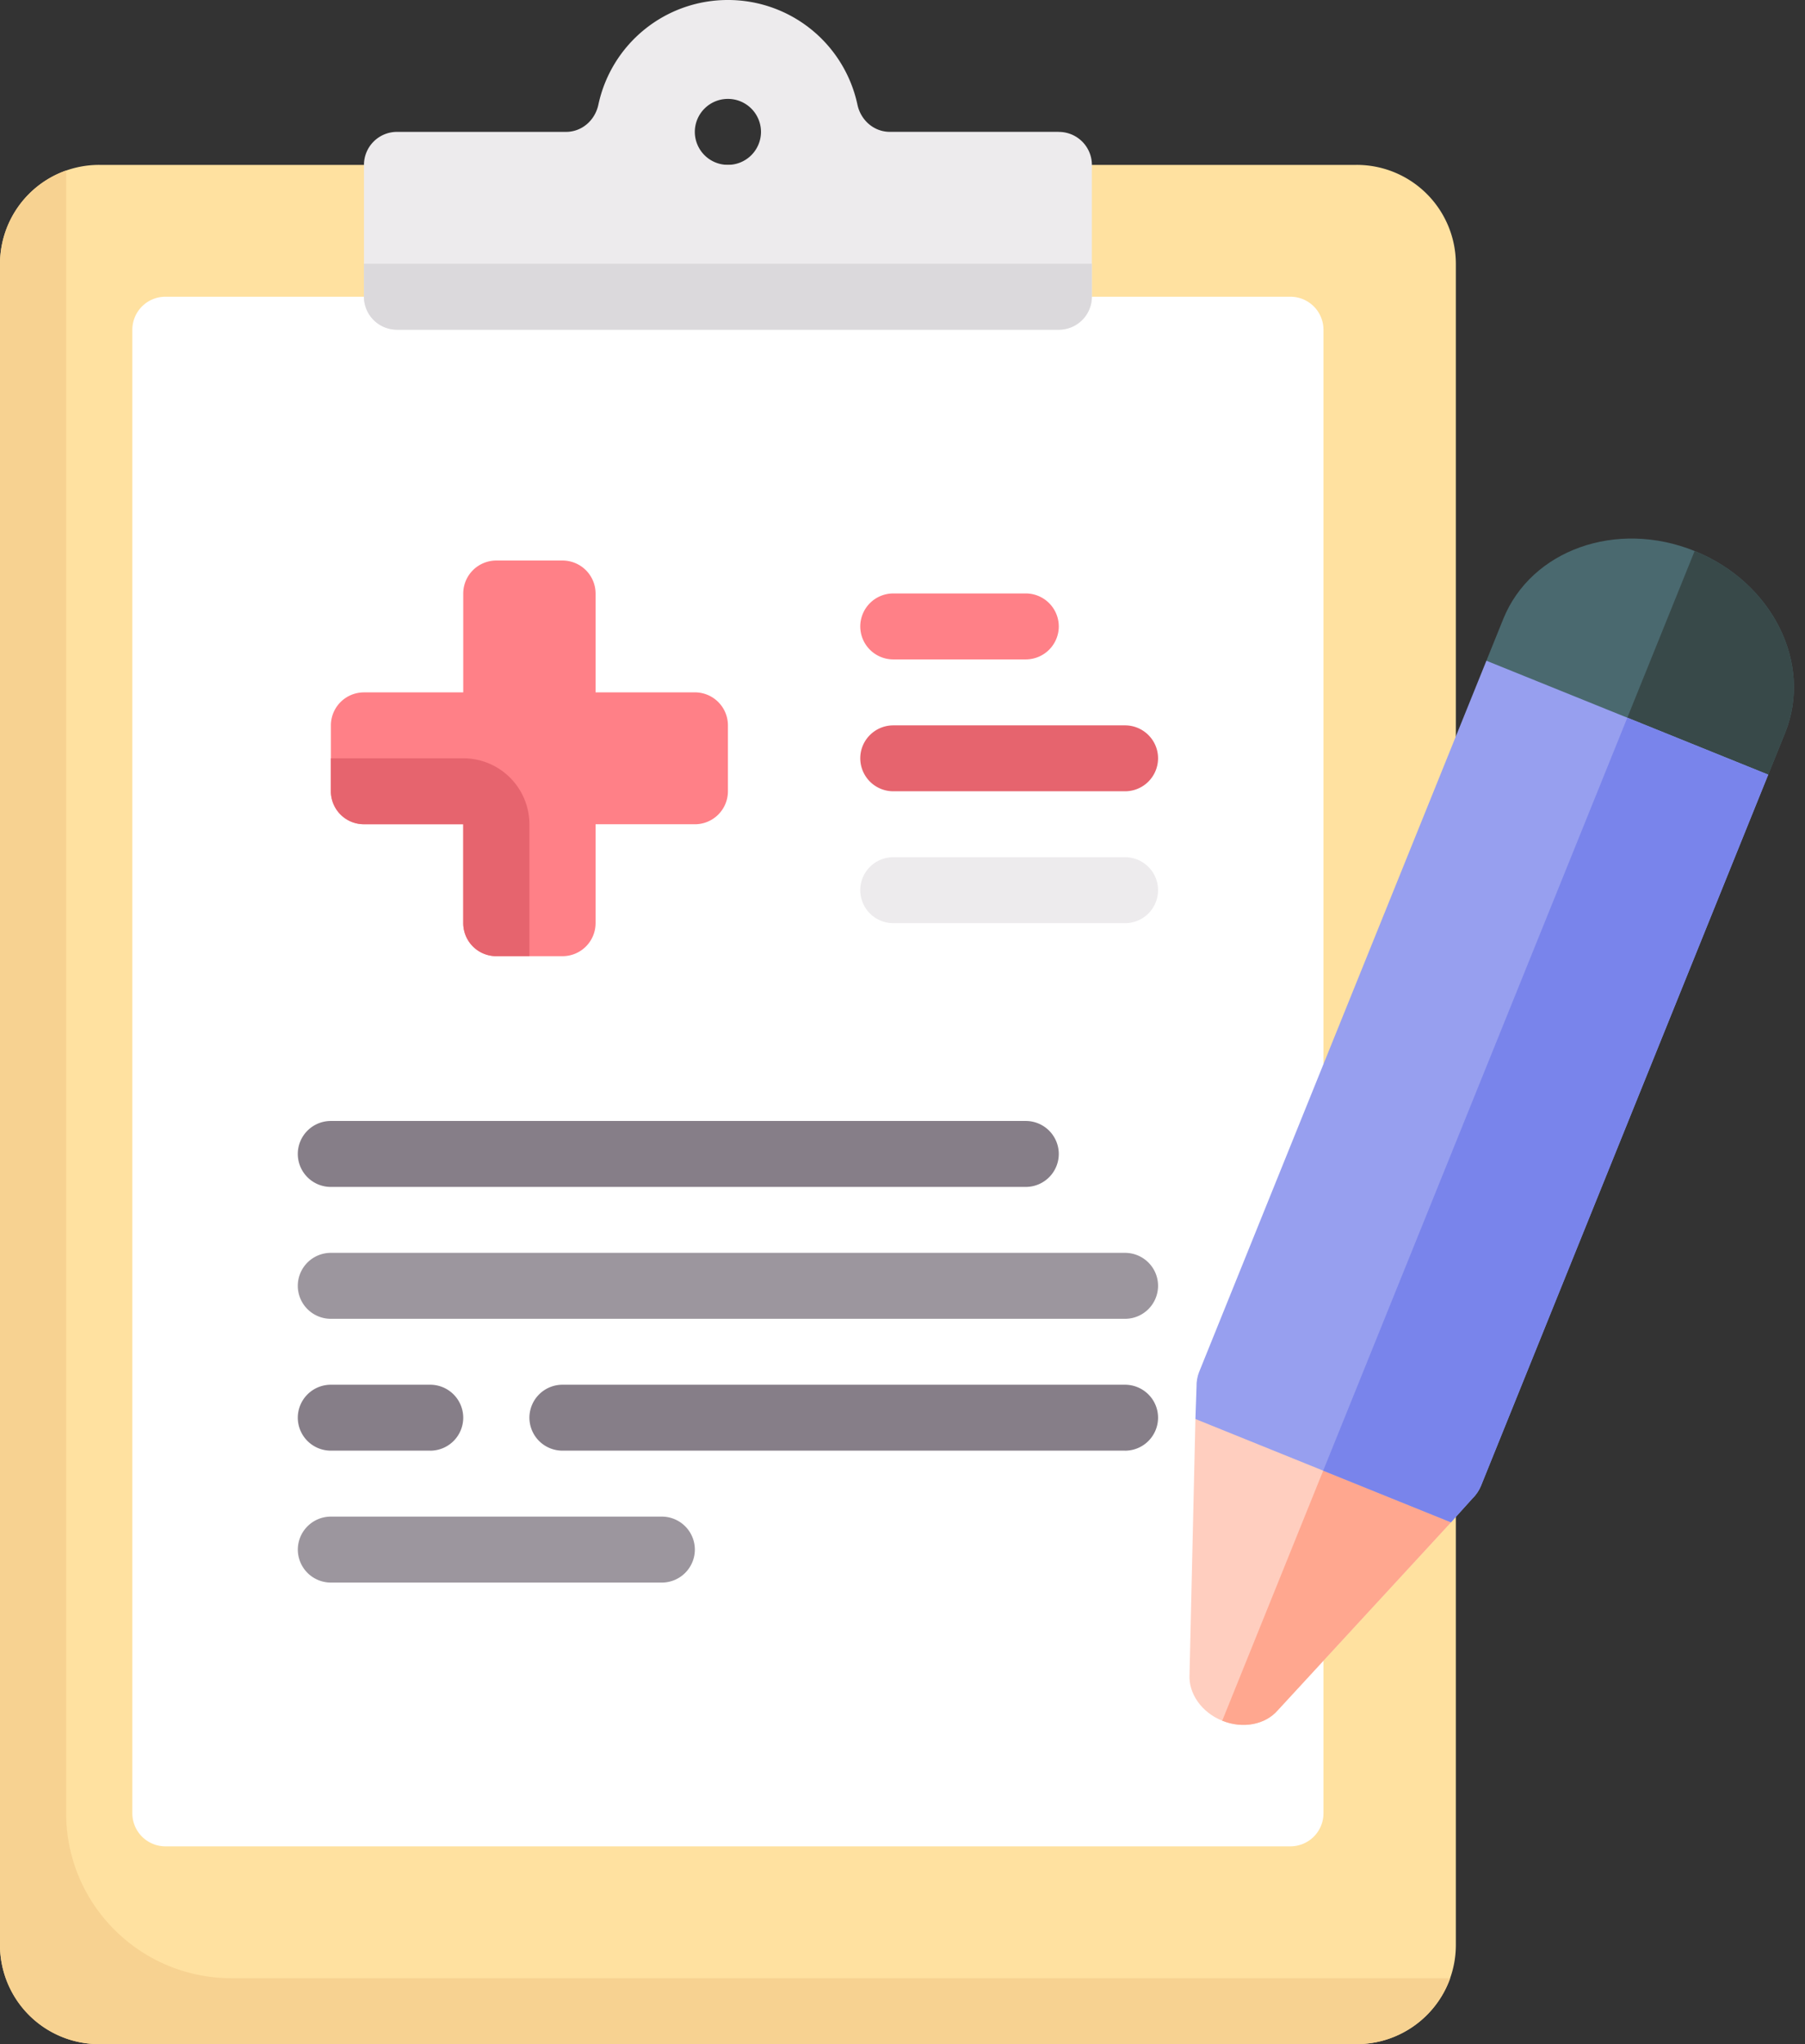 <svg xmlns="http://www.w3.org/2000/svg" width="53" height="60" viewBox="0 0 53 60">
    <rect x="0" y="0" width="53" height="60" fill="#333333" stroke="none"/>
    <g fill="none" fill-rule="nonzero">
        <path fill="#FFE1A0" d="M39.833 60H2.915A2.91 2.91 0 0 1 0 57.097V7.742A2.91 2.91 0 0 1 2.915 4.84h36.918a2.91 2.91 0 0 1 2.915 2.903v49.355A2.91 2.91 0 0 1 39.833 60z"/>
        <path fill="#FFF" d="M37.89 54.194H4.858a.97.97 0 0 1-.972-.968V9.678a.97.97 0 0 1 .972-.968H37.89a.97.97 0 0 1 .971.968v43.548a.97.97 0 0 1-.971.968z"/>
        <path fill="#EDEBED" d="M31.09 3.87h-4.96c-.472 0-.857-.342-.954-.802A3.885 3.885 0 0 0 21.374 0a3.884 3.884 0 0 0-3.803 3.068c-.097.46-.48.803-.953.803h-4.96a.97.97 0 0 0-.971.968v3.87a.97.97 0 0 0 .972.968h19.43a.97.97 0 0 0 .972-.968V4.84a.97.97 0 0 0-.972-.968zm-9.716.969a.97.97 0 0 1-.972-.968.97.97 0 0 1 .972-.968.97.97 0 0 1 .971.968.97.97 0 0 1-.971.968z"/>
        <path fill="#FF8087" d="M20.402 20.322h-2.914V17.42a.97.97 0 0 0-.972-.967h-1.943a.97.97 0 0 0-.971.967v2.903h-2.915a.97.97 0 0 0-.971.968v1.936a.97.97 0 0 0 .971.967h2.915v2.904a.97.97 0 0 0 .971.968h1.943a.97.97 0 0 0 .972-.968v-2.904h2.914a.97.97 0 0 0 .972-.967V21.29a.97.97 0 0 0-.972-.968zM30.118 19.355h-3.886a.969.969 0 0 1-.972-.968.97.97 0 0 1 .972-.968h3.886a.97.97 0 0 1 .971.968.97.97 0 0 1-.971.968z"/>
        <path fill="#E6646E" d="M33.032 23.226h-6.8a.97.97 0 0 1-.972-.968c0-.534.434-.967.972-.967h6.8c.537 0 .972.433.972.967a.97.97 0 0 1-.972.968z"/>
        <path fill="#EDEBED" d="M33.032 27.097h-6.8a.97.97 0 0 1-.972-.968c0-.535.434-.968.972-.968h6.8c.537 0 .972.433.972.968a.97.97 0 0 1-.972.968z"/>
        <path fill="#867E88" d="M30.118 34.839H9.715a.97.97 0 0 1-.971-.968.97.97 0 0 1 .971-.968h20.403a.97.97 0 0 1 .971.968.97.97 0 0 1-.971.968z"/>
        <path fill="#9C969E" d="M33.032 38.71H9.715a.97.97 0 0 1-.971-.968.97.97 0 0 1 .971-.968h23.317c.537 0 .972.433.972.968a.97.97 0 0 1-.972.968zM19.43 46.452H9.716a.97.97 0 0 1-.971-.968.97.97 0 0 1 .971-.968h9.716a.97.97 0 0 1 .971.968.97.97 0 0 1-.971.968z"/>
        <path fill="#867E88" d="M33.032 42.58H16.516a.97.97 0 0 1-.971-.967.97.97 0 0 1 .971-.968h16.516c.537 0 .972.433.972.968a.97.97 0 0 1-.972.968zM12.63 42.58H9.715a.97.97 0 0 1-.971-.967.97.97 0 0 1 .971-.968h2.915a.97.97 0 0 1 .972.968.97.97 0 0 1-.972.968z"/>
        <path fill="#DBD9DC" d="M31.09 9.678H11.658a.97.97 0 0 1-.972-.968v-.968h21.374v.968a.97.97 0 0 1-.972.968z"/>
        <path fill="#E6646E" d="M9.715 22.258v.968a.97.97 0 0 0 .972.967h2.915v2.904a.97.97 0 0 0 .971.968h.972v-3.872a1.94 1.94 0 0 0-1.943-1.935H9.715z"/>
        <path fill="#F7D291" d="M6.8 58.065c-2.682 0-4.857-2.167-4.857-4.839V5.004A2.911 2.911 0 0 0 0 7.742v49.355A2.91 2.91 0 0 0 2.915 60h36.918c1.267 0 2.348-.81 2.749-1.935H6.8z"/>
        <g>
            <path fill="#FFCEBF" d="M42.605 44.683l-5.085 5.516c-.363.423-1.025.553-1.632.308-.607-.245-.993-.8-.96-1.355l.173-7.5 4.681-.785.28-.057 2.543 3.873z"/>
            <path fill="#FFA78F" d="M40.062 40.81l2.543 3.873-5.085 5.516c-.363.423-1.025.553-1.632.308l3.894-9.64.28-.057z"/>
            <path fill="#4A696F" d="M52.415 21.514l-.495 1.224-5.116.75-.065.002-3.094-4.096.494-1.223c.82-2.031 3.33-2.924 5.62-1.998 2.29.925 3.476 3.31 2.656 5.341z"/>
            <path fill="#384949" d="M52.415 21.514l-.495 1.224-5.116.75 2.956-7.315c2.29.925 3.475 3.31 2.655 5.341z"/>
            <path fill="#979FEF" d="M43.645 19.394l-8.436 20.878c-.049.122-.08.28-.075.425l-.033.954 7.504 3.032.64-.71c.104-.1.19-.235.24-.357l8.435-20.878-8.275-3.344z"/>
            <path fill="#7984EB" d="M51.92 22.738l-8.435 20.878c-.05.122-.136.258-.241.358l-.64.709-3.751-1.516 8.93-22.101 4.137 1.672z"/>
        </g>
    </g>
</svg>
